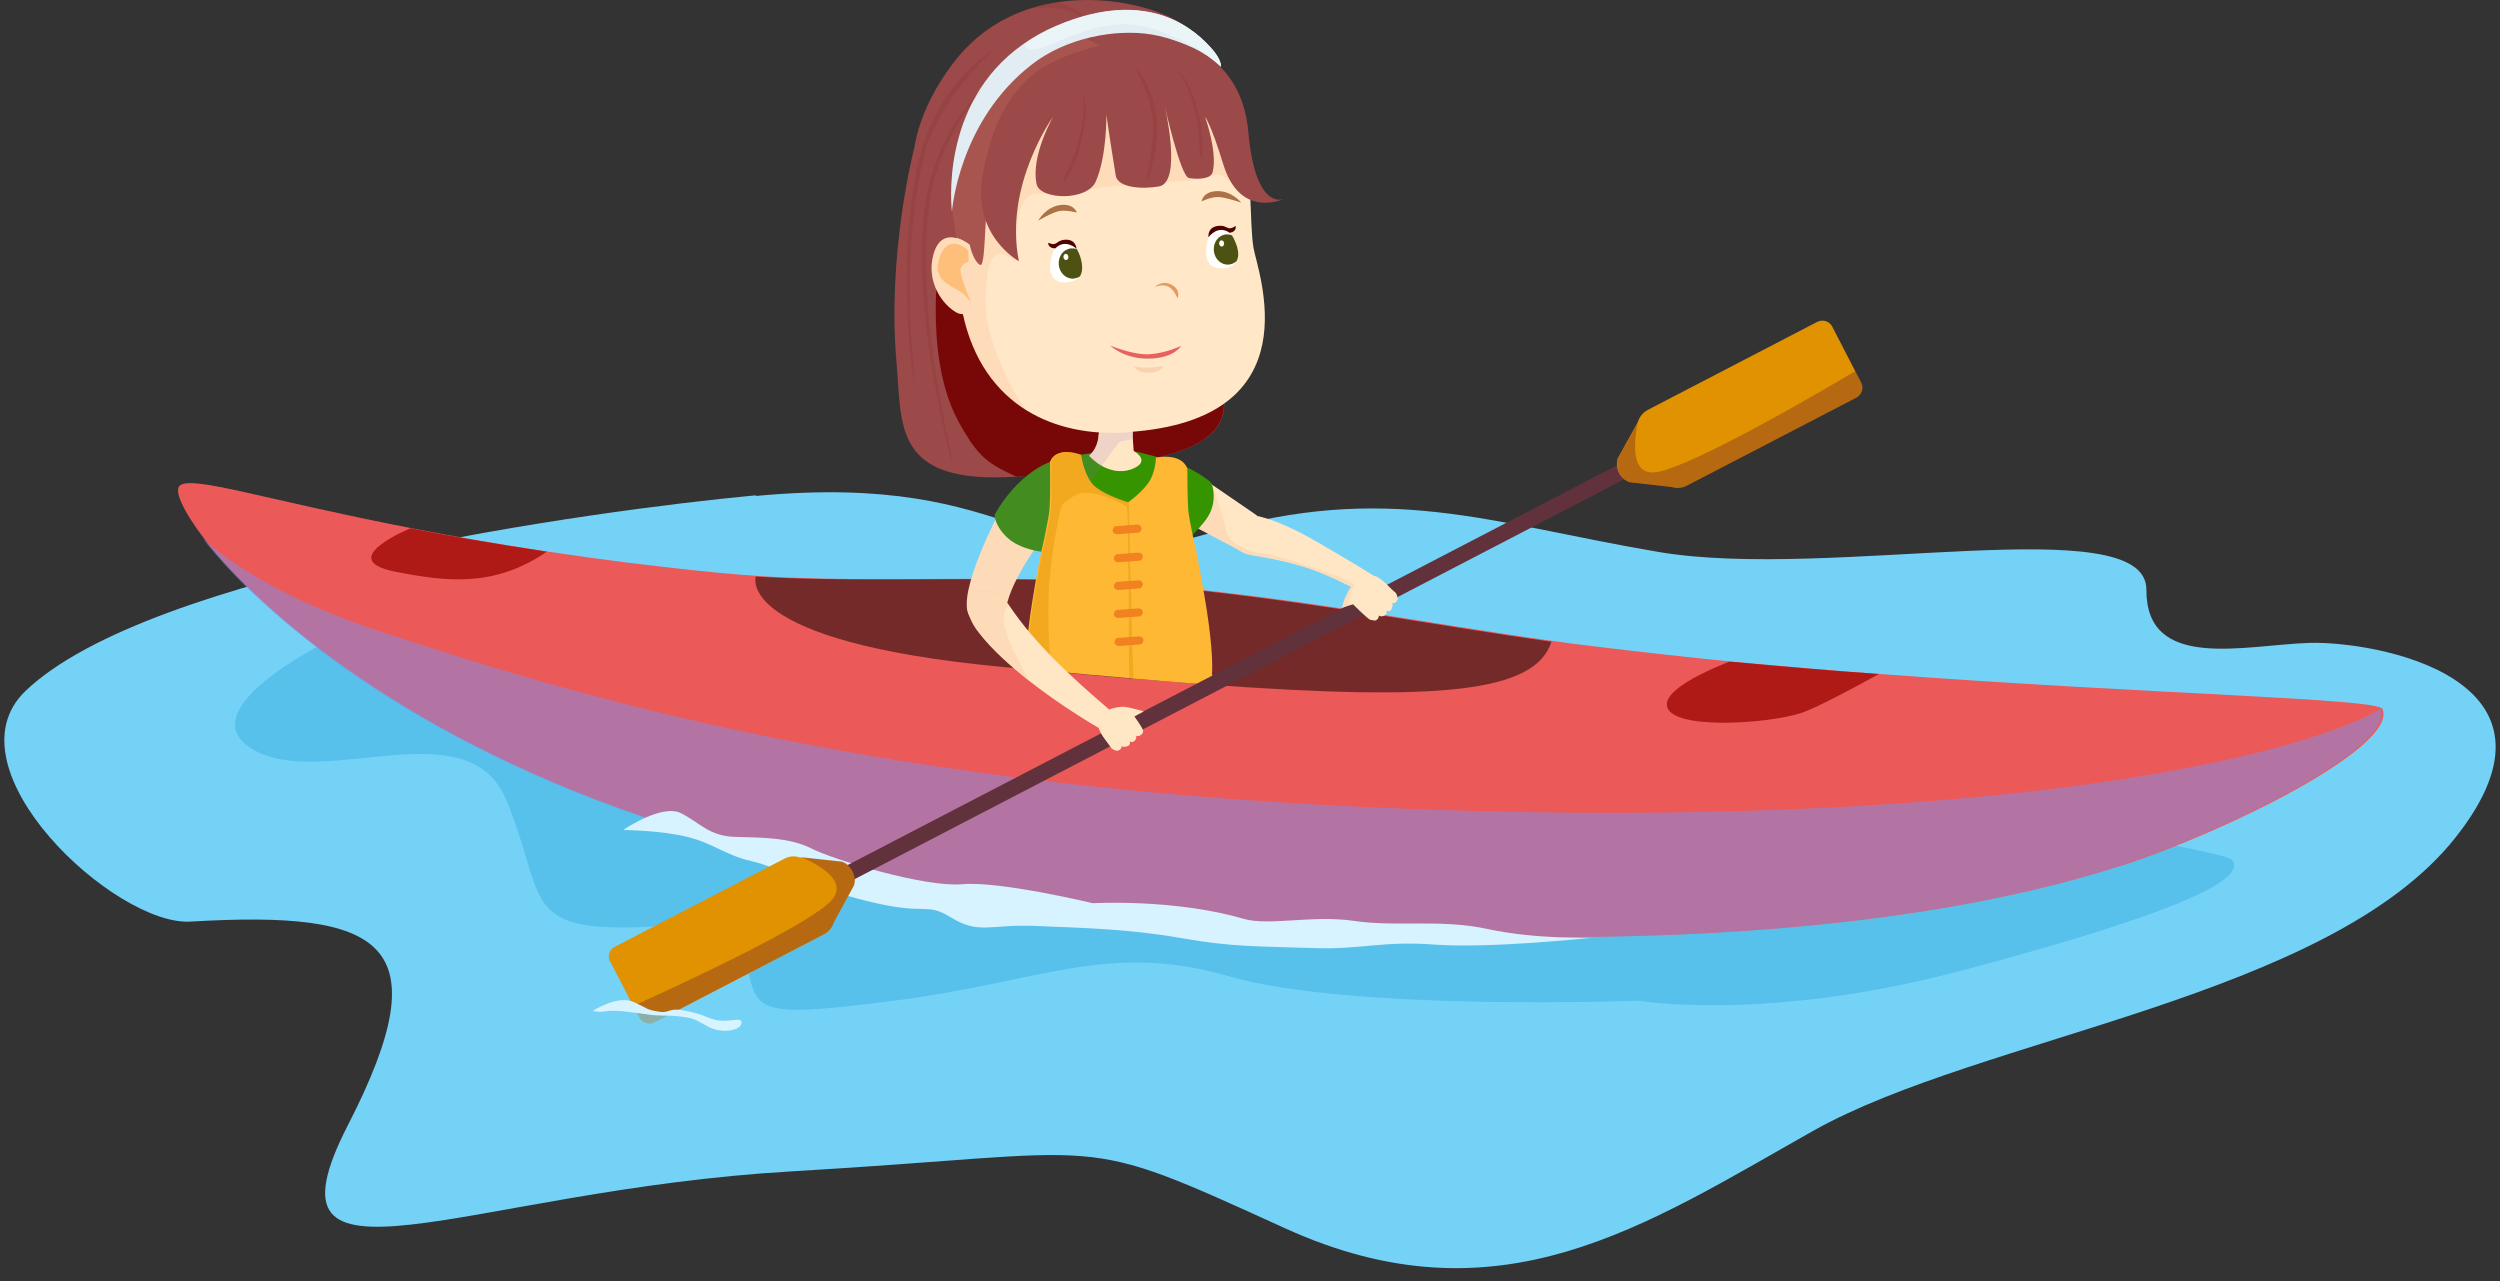 <svg width="160" height="82" viewBox="0 0 160 82" fill="none" xmlns="http://www.w3.org/2000/svg">
<rect x="0" y="0" width="160" height="82" fill="#333333" stroke="none"/>
<path d="M48.389 31.74C65.607 30.126 65.946 37.48 77.385 34.132C88.823 30.784 95.24 33.474 106.161 35.327C117.081 37.181 137.388 32.498 137.368 37.739C137.348 42.98 143.605 41.286 147.77 41.146C151.935 41.007 165.287 43.358 157.136 53.621C148.986 63.884 126.806 66.315 116.045 72.373C105.284 78.431 95.938 84.848 82.247 78.611C68.557 72.373 71.665 73.749 50.701 74.964C29.717 76.18 16.206 83.812 22.264 72.015C28.322 60.217 24.476 58.264 12.18 58.982C7.358 59.261 -3.503 49.177 1.619 44.235C9.55 36.603 37.927 32.677 48.37 31.7L48.389 31.74Z" fill="#74D2F7"/>
<path d="M20.969 41.046C20.969 41.046 11.782 45.53 16.285 48.021C20.789 50.512 29.976 45.31 32.407 51.209C34.839 57.108 33.444 59.36 39.86 59.36C46.277 59.36 46.696 57.307 47.612 61.014C48.529 64.72 47.752 65.258 57.237 64.043C66.723 62.827 70.888 60.237 78.68 62.488C86.472 64.74 104.865 64.043 104.865 64.043C104.865 64.043 113.016 65.438 125.491 62.13C137.966 58.822 144.044 56.41 142.828 55.015C141.613 53.62 29.279 35.725 20.969 41.046Z" fill="#57C0EB"/>
<path d="M135.654 55.434C107.137 64.561 58.832 57.945 42.71 52.784C26.17 47.463 16.684 39.153 13.077 34.49C11.662 32.637 11.144 31.381 11.503 31.082C12.3 30.405 16.824 31.959 26.369 33.812C28.9 34.31 31.81 34.809 35.098 35.307C38.366 35.805 41.973 36.264 46.018 36.662C46.835 36.742 47.672 36.801 48.509 36.861C56.202 37.359 64.89 36.682 73.24 37.399C83.264 38.276 91.235 39.89 99.405 41.026C100.202 41.146 101.02 41.245 101.837 41.345C104.806 41.704 107.795 42.043 110.804 42.342C114.033 42.64 117.241 42.919 120.37 43.139C137.567 44.434 152.175 44.693 152.474 45.371C153.51 47.722 142.729 53.162 135.674 55.434H135.654Z" fill="#EB5959"/>
<g style="mix-blend-mode:multiply" opacity="0.56">
<path d="M135.575 55.434C107.058 64.561 58.752 57.945 42.631 52.784C26.09 47.463 16.605 39.153 12.998 34.49C15.11 36.363 18.617 38.535 24.436 40.448C38.027 44.932 58.234 50.97 94.423 51.907C129.257 52.804 147.571 48.22 152.354 45.37C153.39 47.722 142.609 53.162 135.555 55.434H135.575Z" fill="#898ADE"/>
</g>
<path d="M34.998 35.307C31.65 37.599 28.601 37.24 25.273 36.583C21.367 35.805 26.27 33.812 26.27 33.812C28.801 34.311 31.71 34.809 34.998 35.307Z" fill="#AF1A16"/>
<path d="M120.25 43.138C118.696 43.995 116.284 45.291 115.288 45.629C113.096 46.347 106.659 46.765 106.679 45.071C106.679 44.115 109.011 42.999 110.685 42.341C113.913 42.64 117.121 42.919 120.25 43.138Z" fill="#AF1A16"/>
<path d="M99.306 41.026C98.309 44.334 92.132 44.892 77.345 43.816C77.285 43.816 77.206 43.816 77.146 43.796C75.651 43.696 74.097 43.557 72.423 43.417C72.363 43.417 72.303 43.417 72.244 43.417C71.427 43.338 70.59 43.278 69.713 43.198C68.896 43.118 68.039 43.039 67.162 42.959C66.863 42.939 66.544 42.899 66.225 42.879C66.026 42.859 65.847 42.839 65.627 42.819C65.129 42.78 64.611 42.72 64.113 42.68C46.935 41.046 48.37 36.901 48.37 36.901C53.989 37.24 60.127 36.981 66.265 37.1H66.425C66.644 37.1 66.843 37.1 67.062 37.12C67.242 37.12 67.441 37.12 67.62 37.14C68.896 37.18 70.151 37.24 71.407 37.319C71.646 37.319 71.905 37.359 72.124 37.379C72.164 37.379 72.204 37.379 72.224 37.379C72.503 37.379 72.802 37.419 73.081 37.439C74.157 37.539 75.193 37.638 76.209 37.738C76.468 37.778 76.747 37.798 77.006 37.818C85.237 38.734 92.152 40.069 99.246 41.066L99.306 41.026Z" fill="#752A2A"/>
<path d="M66.265 30.405C65.847 30.445 65.428 30.485 65.05 30.504C57.118 31.023 57.736 27.236 57.377 23.191C56.76 16.236 58.493 9.56 58.493 9.56C61.423 8.484 66.066 11.294 70.131 14.901C74.316 18.627 77.883 23.191 78.282 25.184C79.059 29.129 73.3 29.628 66.285 30.385L66.265 30.405Z" fill="#9B4949"/>
<path d="M66.265 30.405C65.847 30.445 65.428 30.485 65.05 30.505C63.216 29.668 62.599 29.269 61.343 26.977C58.972 22.653 60.207 15.658 60.207 15.658L70.111 14.901C74.296 18.627 77.863 23.191 78.262 25.184C79.039 29.129 73.28 29.628 66.265 30.385V30.405Z" fill="#780808"/>
<path d="M64.033 32.617C64.033 32.617 61.203 37.938 62.02 39.372C62.359 39.97 63.834 40.807 64.472 38.535C65.03 36.483 67.062 34.012 67.062 34.012L64.053 32.617H64.033Z" fill="#FFE6C4"/>
<path d="M80.454 32.995L79.378 34.948L79.258 35.187L75.592 33.254L75.631 32.935L76.11 30.026L77.485 30.962L77.544 31.002L80.454 32.995Z" fill="#FFE6C4"/>
<g style="mix-blend-mode:multiply" opacity="0.15">
<path d="M64.033 32.617C64.033 32.617 61.203 37.938 62.02 39.372C62.359 39.97 63.834 40.807 64.472 38.535C65.03 36.483 67.062 34.012 67.062 34.012L64.053 32.617H64.033Z" fill="#F79B74"/>
</g>
<path d="M76.688 33.833C76.369 34.211 76.05 34.53 76.05 34.53C76.05 34.53 76.15 36.025 76.269 37.699C76.409 39.651 76.588 41.864 76.688 42.222C76.787 42.521 77.226 43.219 77.146 43.776C74.874 43.617 72.403 43.418 69.713 43.159C68.597 43.059 67.441 42.959 66.225 42.84C66.086 41.624 66.285 38.854 66.465 37.041C66.504 36.622 66.544 36.264 66.564 35.965C66.564 35.865 66.584 35.766 66.604 35.686C66.624 35.447 66.644 35.307 66.644 35.307C66.644 35.307 65.309 35.168 64.492 34.43C63.655 33.653 63.655 32.995 63.655 32.956C63.655 32.956 64.372 31.541 65.707 30.465C66.026 30.206 66.365 29.966 66.743 29.767C67.262 29.508 67.8 29.349 68.437 29.229C68.836 29.149 69.294 29.09 69.812 29.01C70.012 28.99 70.231 28.95 70.45 28.93C70.49 28.93 70.53 28.93 70.57 28.93C70.809 28.89 71.008 28.87 71.227 28.851C71.407 28.851 71.566 28.831 71.706 28.831C72.124 28.831 72.463 28.87 72.802 28.93C73.021 28.97 73.22 29.03 73.459 29.09C73.698 29.149 73.938 29.209 74.197 29.289C76.488 29.867 77.544 30.923 77.544 30.923C77.544 30.923 77.544 30.923 77.544 30.943C77.604 31.082 77.923 32.079 77.305 33.075C77.166 33.294 76.947 33.573 76.727 33.813L76.688 33.833Z" fill="#359400"/>
<path d="M72.383 30.046C71.666 30.285 71.008 30.086 70.53 29.827C70.45 29.767 70.35 29.727 70.271 29.667C70.052 29.508 69.892 29.368 69.793 29.269C69.733 29.189 69.693 29.169 69.693 29.169C69.713 29.169 69.733 29.129 69.753 29.109C69.773 29.109 69.793 29.069 69.812 29.049C69.872 28.99 69.932 28.91 69.992 28.83C70.052 28.751 70.091 28.651 70.131 28.571C70.171 28.491 70.191 28.432 70.211 28.352C70.251 28.252 70.271 28.153 70.291 28.033C70.291 28.013 70.291 27.993 70.291 27.953C70.291 27.874 70.311 27.794 70.331 27.714C70.331 27.714 70.331 27.694 70.331 27.674C70.331 27.575 70.35 27.495 70.37 27.395C70.37 27.276 70.37 27.176 70.37 27.096C70.39 26.578 70.35 26.16 70.35 26.16C70.35 26.16 72.562 25.941 72.622 26.359C72.622 26.379 72.622 26.419 72.622 26.439C72.523 26.678 72.503 27.176 72.503 27.674C72.503 27.834 72.503 27.973 72.503 28.113C72.523 28.551 72.562 28.87 72.562 28.87C72.562 28.87 72.642 28.91 72.722 28.97C73.001 29.189 73.459 29.667 72.323 30.066L72.383 30.046Z" fill="#FFE6C4"/>
<g style="mix-blend-mode:multiply" opacity="0.15">
<path d="M72.642 26.419C72.543 26.659 72.523 27.157 72.523 27.655C72.523 27.814 72.523 27.954 72.543 28.093C72.224 28.153 71.905 28.213 71.725 28.253C71.666 28.253 71.466 28.492 71.187 28.871C70.988 29.13 70.769 29.448 70.51 29.827C70.49 29.867 70.45 29.907 70.43 29.947C69.773 30.903 68.995 32.139 68.378 33.334C68.198 33.673 67.76 35.307 67.66 37.101C67.561 38.695 67.74 40.409 68.557 41.485C69.055 42.143 69.434 42.701 69.713 43.159C68.597 43.059 67.441 42.96 66.225 42.84C66.086 41.624 66.285 38.855 66.465 37.041C66.504 36.623 66.544 36.264 66.564 35.965C66.564 35.865 66.584 35.766 66.604 35.686C66.624 35.447 66.644 35.307 66.644 35.307C66.644 35.307 65.309 35.168 64.492 34.431C63.655 33.653 63.655 32.996 63.655 32.956C63.655 32.956 64.372 31.541 65.707 30.465C66.026 30.206 66.365 29.967 66.743 29.767C67.262 29.508 67.8 29.349 68.437 29.229C68.836 29.15 69.294 29.09 69.812 29.01C69.892 28.95 69.952 28.871 69.992 28.791C70.052 28.691 70.091 28.611 70.151 28.532L70.231 28.293C70.271 28.193 70.311 28.093 70.331 27.994C70.331 27.954 70.331 27.934 70.35 27.914C70.35 27.834 70.37 27.735 70.39 27.655V27.615C70.39 27.615 70.43 27.436 70.43 27.336C70.43 27.217 70.43 27.117 70.43 27.037C70.47 26.519 70.41 26.101 70.41 26.101L72.363 26.26L72.682 26.3C72.682 26.3 72.682 26.36 72.662 26.38L72.642 26.419Z" fill="#9463D4"/>
</g>
<path d="M72.144 27.674C69.773 27.834 67.541 27.395 65.727 26.279C63.754 25.064 62.26 23.051 61.622 20.082C61.523 19.604 61.443 19.125 61.383 18.587C61.383 18.468 61.363 18.328 61.343 18.209C61.263 17.292 61.224 16.415 61.204 15.598C61.204 15.479 61.204 15.359 61.204 15.219C61.204 13.286 61.363 11.613 61.702 10.158C62.878 4.996 66.046 2.784 69.912 2.426C76.429 1.848 78.68 5.056 79.517 8.603C79.836 9.958 79.956 11.334 80.016 12.589C80.075 13.884 80.095 15.04 80.215 15.817C80.454 17.332 84.201 26.877 72.164 27.654L72.144 27.674Z" fill="#FFE7C7"/>
<path d="M69.075 17.711C69.075 17.711 68.995 17.79 68.955 17.83C68.497 18.169 67.879 18.109 67.62 17.95C67.361 17.79 67.022 17.412 67.321 16.336C67.381 16.156 67.441 15.997 67.521 15.877C67.7 15.638 67.919 15.539 68.138 15.519C68.417 15.499 68.676 15.578 68.836 15.818C68.836 15.837 68.876 15.877 68.896 15.897C68.896 15.897 68.896 15.897 68.896 15.917C69.195 16.415 69.394 17.272 69.075 17.691V17.711Z" fill="white"/>
<path d="M69.075 17.711C68.975 17.771 68.856 17.811 68.716 17.831C68.238 17.871 67.8 17.472 67.76 16.934C67.72 16.396 68.059 15.938 68.557 15.898C68.677 15.898 68.796 15.898 68.916 15.938C69.215 16.436 69.414 17.293 69.095 17.711H69.075Z" fill="#4D5212"/>
<path d="M68.236 16.643C68.324 16.636 68.387 16.54 68.377 16.431C68.368 16.321 68.288 16.239 68.201 16.247C68.113 16.254 68.05 16.35 68.06 16.459C68.07 16.569 68.149 16.651 68.236 16.643Z" fill="white"/>
<path d="M68.896 15.917C68.896 15.917 68.178 15.24 67.541 15.897C67.062 15.897 67.082 15.539 67.082 15.539C67.72 15.798 67.541 15.359 68.218 15.339C68.896 15.339 68.896 15.937 68.896 15.937V15.917Z" fill="#4F0000"/>
<path d="M79.139 16.714C79.139 16.714 79.019 16.874 78.959 16.933C78.74 17.133 78.142 17.312 77.624 17.053C77.066 16.774 77.126 15.758 77.365 15.16C77.365 15.12 77.385 15.1 77.405 15.06C77.525 14.801 77.764 14.682 78.043 14.642C78.262 14.622 78.501 14.682 78.7 14.881C78.74 14.921 78.8 14.981 78.84 15.06C78.88 15.12 78.939 15.2 78.979 15.299C79.338 16.037 79.278 16.475 79.139 16.714Z" fill="white"/>
<path d="M79.139 16.715C78.999 16.834 78.84 16.914 78.641 16.934C78.162 16.974 77.724 16.575 77.684 16.037C77.644 15.499 77.983 15.041 78.481 15.001C78.601 15.001 78.72 15.001 78.84 15.061C78.88 15.12 78.939 15.2 78.979 15.3C79.338 16.037 79.278 16.476 79.139 16.715Z" fill="#4D5212"/>
<path d="M78.202 15.778C78.29 15.77 78.353 15.675 78.343 15.565C78.333 15.455 78.254 15.373 78.166 15.381C78.079 15.389 78.016 15.484 78.025 15.594C78.035 15.703 78.114 15.786 78.202 15.778Z" fill="white"/>
<path d="M77.365 15.16C77.365 15.16 77.943 14.363 78.7 14.901C79.179 14.821 79.079 14.463 79.079 14.463C78.501 14.841 78.601 14.363 77.923 14.463C77.246 14.562 77.345 15.18 77.345 15.18L77.365 15.16Z" fill="#4F0000"/>
<path d="M73.878 18.408C73.878 18.408 74.296 17.89 74.954 18.209C75.611 18.527 75.372 19.105 75.372 19.105C75.372 19.105 75.153 18.587 74.854 18.388C74.416 18.109 73.878 18.388 73.878 18.388V18.408Z" fill="#E89961"/>
<path d="M66.445 14.123C66.445 14.123 66.903 13.267 67.82 13.127C68.736 12.988 68.916 13.605 68.916 13.605C68.916 13.605 68.258 13.426 67.8 13.506C67.341 13.585 66.445 14.123 66.445 14.123Z" fill="#AB7147"/>
<path d="M79.438 12.968C79.438 12.968 78.84 12.211 77.903 12.231C76.966 12.251 76.907 12.889 76.907 12.889C76.907 12.889 77.505 12.59 77.983 12.61C78.461 12.629 79.438 12.968 79.438 12.968Z" fill="#AB7147"/>
<path opacity="0.35" d="M74.456 23.41C74.456 23.41 74.336 23.849 73.519 23.849C72.702 23.849 72.582 23.45 72.582 23.45C72.582 23.45 73.1 23.55 73.519 23.53C73.938 23.51 74.456 23.41 74.456 23.41Z" fill="#E8AE84"/>
<path d="M71.048 22.115C71.048 22.115 72.523 22.733 73.559 22.673C74.595 22.613 75.592 22.135 75.592 22.135C75.592 22.135 75.173 22.912 73.559 22.952C71.945 22.992 71.048 22.115 71.048 22.115Z" fill="#E86161"/>
<path d="M78.76 5.634C78.601 5.335 77.624 4.08 71.825 3.542C65.189 2.924 64.053 10.417 63.495 11.453C62.937 12.489 63.157 17.232 62.718 16.953C62.26 16.674 62.06 15.658 62.06 15.658C60.666 14.602 60.008 15.678 60.008 15.678C58.972 14.681 56.52 10.018 60.944 4.12C62.359 2.207 64.173 1.091 66.046 0.513C66.604 0.333 67.182 0.214 67.74 0.134C71.108 -0.364 74.416 0.612 75.811 1.649C77.564 2.944 78.581 5.196 78.76 5.614V5.634Z" fill="#9B4949"/>
<g style="mix-blend-mode:multiply" opacity="0.15">
<path d="M79.996 12.609C79.398 12.071 78.481 11.313 78.142 11.214C77.624 11.054 77.246 11.513 75.85 11.572C74.456 11.632 71.845 11.851 70.809 11.971C69.792 12.091 68.258 12.429 66.445 12.389C64.651 12.35 65.169 16.256 65.07 16.654C64.95 17.053 62.957 14.143 63.097 19.763C63.136 21.297 64.292 24.446 65.727 26.299C63.754 25.084 62.26 23.071 61.622 20.102C61.502 20.102 61.363 20.082 61.223 20.002C60.347 19.524 59.31 18.109 59.709 16.415C59.988 15.219 60.645 15.1 61.203 15.239C61.024 13.625 60.606 13.306 61.483 10.337C63.276 4.339 68.497 1.947 68.497 1.947C68.497 1.947 75.89 5.674 79.497 8.643C79.816 9.998 79.936 11.373 79.996 12.629V12.609Z" fill="#F79B74"/>
</g>
<path d="M62.28 19.903C62.28 19.903 62.001 20.102 61.622 20.102C61.502 20.102 61.363 20.082 61.224 20.002C60.347 19.524 59.31 18.109 59.709 16.415C59.988 15.22 60.646 15.1 61.204 15.239C61.662 15.359 62.041 15.678 62.041 15.678L62.28 19.903Z" fill="#FFE7C7"/>
<path d="M61.981 16.036C61.981 16.036 60.645 14.741 60.087 16.614C59.729 17.85 60.685 18.209 61.403 18.627C62.001 19.006 62.22 19.524 62.22 19.524C62.22 19.524 61.343 17.531 61.483 17.172C61.622 16.814 62.001 16.754 62.001 16.754L61.961 16.036H61.981Z" fill="#FFC67D"/>
<g style="mix-blend-mode:multiply" opacity="0.15">
<path d="M69.294 1.21C68.477 0.273 66.186 0.513 66.026 0.532C66.584 0.353 67.162 0.234 67.72 0.154C69.553 0.772 69.274 1.21 69.274 1.21H69.294Z" fill="#852121"/>
</g>
<path d="M78.142 4.279C78.142 4.279 76.409 2.665 73.698 2.207C71.367 1.828 68.218 2.426 66.046 4.12C61.343 7.747 60.925 13.546 60.925 13.546C60.925 13.546 60.028 6.651 65.488 2.824C66.106 2.386 66.803 1.987 67.6 1.649C73.619 -0.922 76.628 2.027 77.624 3.203C78.122 3.801 78.142 4.16 78.122 4.259L78.142 4.279Z" fill="#E1EDF2"/>
<path d="M78.142 4.279C77.584 3.721 76.369 2.765 73.997 1.908C70.351 0.593 67.242 3.363 65.907 3.143C65.727 3.104 65.588 3.004 65.508 2.844C66.126 2.406 66.823 2.008 67.62 1.669C73.639 -0.902 76.648 2.047 77.644 3.223C78.142 3.821 78.162 4.18 78.142 4.279Z" fill="#EBF4F7"/>
<g style="mix-blend-mode:multiply" opacity="0.15">
<path d="M62.28 19.903C62.28 19.903 62.001 20.102 61.622 20.102C61.502 20.102 61.363 20.082 61.223 20.002C60.347 19.524 59.31 18.109 59.709 16.415C59.988 15.22 60.645 15.1 61.203 15.239C61.662 15.359 62.04 15.678 62.04 15.678L62.28 19.903Z" fill="#F79B74"/>
</g>
<g style="mix-blend-mode:multiply" opacity="0.15">
<path d="M63.635 3.163C63.635 3.163 59.789 5.236 58.673 10.855C57.377 17.372 58.414 24.247 58.493 24.346C58.752 24.685 57.298 16.774 59.31 9.361C59.729 7.846 61.463 5.156 63.635 3.143V3.163Z" fill="#852121"/>
</g>
<g style="mix-blend-mode:multiply" opacity="0.15">
<path d="M62.897 5.714C62.897 5.714 59.629 8.344 59.091 14.044C58.493 20.66 60.845 29.468 60.944 29.568C61.223 29.866 58.354 20.062 59.569 12.489C59.809 10.935 60.925 7.926 62.897 5.694V5.714Z" fill="#852121"/>
</g>
<path d="M39.94 53.083C39.94 53.083 42.371 51.429 43.587 52.046C44.803 52.664 45.401 53.521 47.055 53.561C48.709 53.601 50.562 53.601 51.917 54.298C53.272 54.996 59.191 56.809 61.582 56.59C63.973 56.371 69.932 57.806 69.932 57.806C69.932 57.806 75.153 57.507 79.577 58.802C81.231 59.28 84.001 58.543 86.691 58.941C89.382 59.34 92.192 58.802 95.221 59.46C98.25 60.117 101.857 60.018 101.857 60.018C101.857 60.018 95.32 60.715 91.853 60.456C88.385 60.197 87.17 60.795 83.961 60.675C80.753 60.556 78.939 60.635 75.591 60.038C72.244 59.44 69.055 59.38 66.225 59.26C63.395 59.141 62.678 59.818 60.904 58.742C59.131 57.666 59.51 58.663 55.484 57.666C51.459 56.67 49.805 55.494 48.111 55.115C46.417 54.737 45.68 53.979 43.986 53.561C42.292 53.142 39.96 53.123 39.96 53.123L39.94 53.083Z" fill="#D6F3FF"/>
<path d="M74.197 2.426C75.253 2.585 79.438 3.342 79.896 8.464C80.354 13.585 82.168 12.729 82.168 12.729C82.168 12.729 79.398 14.064 78.302 10.556C77.485 7.886 77.126 7.487 77.126 7.487C77.126 7.487 77.943 9.759 77.604 11.035C77.485 11.453 76.668 11.493 76.09 11.393C75.552 11.294 74.535 6.75 74.535 6.75C74.535 6.75 75.691 11.652 74.177 11.931C73.18 12.111 71.546 12.051 71.407 11.234C70.909 8.145 70.809 7.348 70.809 7.348C70.809 7.348 70.849 9.979 70.131 11.613C69.573 12.888 66.564 12.788 66.345 11.792C65.946 9.998 67.401 7.468 67.401 7.468C67.401 7.468 64.233 11.852 65.209 16.714C65.209 16.714 62.1 15.04 62.917 11.015C63.376 8.703 64.053 6.69 65.847 4.997C67.979 3.004 73.14 2.266 74.197 2.426Z" fill="#9B4949"/>
<g style="mix-blend-mode:multiply" opacity="0.15">
<path d="M72.622 4.279C72.622 4.279 74.715 6.352 73.878 9.899C73.619 11.015 73.579 11.473 73.439 11.493C73.3 11.513 73.878 8.982 73.798 8.026C73.718 7.069 73.638 6.232 72.622 4.279Z" fill="#852121"/>
</g>
<g style="mix-blend-mode:multiply" opacity="0.15">
<path d="M75.412 4.558C75.412 4.558 76.09 4.757 76.787 7.607C77.026 8.583 77.007 10.117 76.867 10.117C76.728 10.117 76.787 8.304 76.548 7.467C76.309 6.63 76.249 5.853 75.412 4.558Z" fill="#852121"/>
</g>
<g style="mix-blend-mode:multiply" opacity="0.15">
<path d="M69.314 6.053C69.314 6.053 69.832 6.531 69.135 9.401C68.896 10.377 68.178 11.732 68.059 11.672C67.939 11.613 68.816 10.018 68.995 9.162C69.175 8.305 69.474 7.587 69.314 6.053Z" fill="#852121"/>
</g>
<path d="M72.443 43.398C72.443 43.398 72.323 43.398 72.264 43.398C71.447 43.318 70.61 43.258 69.733 43.178C68.916 43.099 68.059 43.019 67.182 42.939C66.883 42.919 66.564 42.88 66.245 42.86C66.046 42.84 65.867 42.82 65.647 42.8C65.608 41.285 66.006 38.774 66.305 37.061C66.484 36.024 66.644 35.307 66.644 35.307C66.644 35.307 66.863 34.41 67.003 33.613C67.082 33.234 67.142 32.896 67.162 32.657C67.242 31.899 67.202 29.568 67.202 29.568C67.581 28.512 69.115 29.129 69.115 29.129C69.115 29.129 69.254 30.245 69.793 30.943C70.331 31.64 72.164 32.178 72.164 32.178L72.204 33.593V34.111L72.244 35.387V35.905L72.284 37.18V37.32L72.303 37.678L72.343 38.954V39.472L72.383 40.747V41.265L72.463 43.378L72.443 43.398Z" fill="#FFB833"/>
<path d="M77.604 43.178C77.584 43.438 77.485 43.657 77.345 43.816C77.285 43.816 77.206 43.816 77.146 43.796C75.651 43.697 74.097 43.557 72.423 43.418L72.363 41.305V40.787L72.303 39.512V38.994L72.263 37.718V37.359L72.244 37.22L72.204 35.945V35.426L72.164 34.151V33.633L72.104 32.218C72.104 32.218 72.901 31.68 73.439 30.983C73.977 30.285 73.977 29.289 73.977 29.289C73.977 29.289 75.591 28.93 75.99 29.986C75.99 29.986 75.99 31.919 76.05 32.676C76.13 33.414 76.568 35.327 76.568 35.327C76.568 35.327 76.787 36.403 77.026 37.798C77.345 39.591 77.664 41.923 77.564 43.178H77.604Z" fill="#FFB833"/>
<path d="M72.443 43.398C72.443 43.398 72.323 43.398 72.263 43.398C72.263 42.8 72.263 42.082 72.244 41.305C72.244 41.146 72.244 40.966 72.244 40.787C72.244 40.369 72.244 39.95 72.244 39.512V38.993C72.244 38.575 72.244 38.137 72.224 37.718C72.224 37.579 72.224 37.459 72.224 37.34V37.22C72.224 36.782 72.224 36.343 72.204 35.944C72.204 35.765 72.204 35.606 72.204 35.426C72.204 34.948 72.204 34.53 72.184 34.151C72.184 33.972 72.184 33.792 72.184 33.633C72.164 32.935 72.144 32.497 72.124 32.457C72.004 32.278 69.892 31.202 68.936 31.64C68.677 31.76 68.318 31.979 67.959 32.338C67.919 32.377 67.381 34.609 67.182 37.08C67.142 37.379 67.122 37.678 67.122 37.957C67.042 39.831 67.162 41.704 67.262 42.919C66.963 42.899 66.644 42.859 66.325 42.84C66.126 42.82 65.946 42.8 65.727 42.78C65.687 41.265 66.086 38.754 66.385 37.041C66.564 36.004 66.724 35.287 66.724 35.287C66.724 35.287 66.943 34.39 67.082 33.593C67.162 33.214 67.222 32.876 67.242 32.636C67.321 31.879 67.281 29.548 67.281 29.548C67.66 28.491 69.195 29.109 69.195 29.109C69.195 29.109 69.334 30.225 69.872 30.923C70.41 31.62 72.244 32.158 72.244 32.158L72.283 33.573V34.091L72.323 35.367V35.885L72.363 37.16V37.3L72.383 37.658L72.423 38.934V39.452L72.463 40.727V41.245L72.543 43.358L72.443 43.398Z" fill="#F2A91F"/>
<path d="M71.486 34.191L72.822 34.091C72.961 34.091 73.061 33.952 73.061 33.812C73.061 33.673 72.921 33.573 72.782 33.573L71.447 33.673C71.307 33.673 71.207 33.812 71.207 33.952C71.207 34.091 71.347 34.191 71.486 34.191Z" fill="#F2811F"/>
<path d="M71.566 35.984L72.901 35.885C73.041 35.885 73.141 35.745 73.141 35.606C73.141 35.466 73.001 35.367 72.862 35.367L71.526 35.466C71.387 35.466 71.287 35.606 71.287 35.745C71.287 35.885 71.427 35.984 71.566 35.984Z" fill="#F2811F"/>
<path d="M71.566 37.758L72.901 37.659C73.041 37.659 73.141 37.519 73.141 37.38C73.141 37.24 73.001 37.141 72.862 37.141L71.526 37.24C71.387 37.24 71.287 37.38 71.287 37.519C71.287 37.659 71.427 37.758 71.566 37.758Z" fill="#F2811F"/>
<path d="M71.566 39.551L72.901 39.452C73.041 39.452 73.141 39.312 73.141 39.173C73.141 39.033 73.001 38.934 72.862 38.934L71.526 39.033C71.387 39.033 71.287 39.173 71.287 39.312C71.287 39.452 71.427 39.551 71.566 39.551Z" fill="#F2811F"/>
<path d="M71.606 41.345L72.941 41.246C73.081 41.246 73.18 41.106 73.18 40.967C73.18 40.827 73.041 40.727 72.901 40.727L71.566 40.827C71.427 40.827 71.327 40.967 71.327 41.106C71.327 41.246 71.466 41.345 71.606 41.345Z" fill="#F2811F"/>
<path d="M54.647 56.291L104.009 30.644C104.268 30.504 104.348 30.205 104.228 29.966C104.108 29.727 103.79 29.627 103.55 29.747L54.189 55.394C53.93 55.534 53.85 55.833 53.97 56.072C54.089 56.311 54.408 56.411 54.647 56.291Z" fill="#61323B"/>
<path d="M117.261 20.899L119.114 24.486C119.293 24.825 119.154 25.263 118.815 25.442L107.954 31.082C107.656 31.242 107.297 31.262 106.978 31.162L104.308 30.863C103.69 30.664 103.351 29.986 103.53 29.348L104.786 27.077L104.826 26.997C104.925 26.678 105.145 26.399 105.444 26.24L116.304 20.6C116.663 20.421 117.081 20.56 117.261 20.899Z" fill="#E09200"/>
<path d="M118.736 23.729L119.134 24.486C119.313 24.825 119.174 25.263 118.835 25.442L107.974 31.082C107.676 31.241 107.317 31.261 106.998 31.162L104.328 30.863C103.71 30.663 103.371 29.986 103.55 29.348L104.806 27.076C104.487 28.79 104.487 30.624 106.281 30.165C108.931 29.488 116.344 25.183 118.775 23.729H118.736Z" fill="#752A2A" fill-opacity="0.39"/>
<path d="M39.063 61.553L40.917 65.14C41.096 65.478 41.535 65.618 41.873 65.439L52.734 59.799C53.033 59.639 53.252 59.36 53.352 59.042L54.647 56.67C54.827 56.052 54.488 55.375 53.87 55.156L51.279 54.877H51.18C50.861 54.757 50.502 54.797 50.203 54.956L39.343 60.596C38.984 60.775 38.864 61.214 39.044 61.553H39.063Z" fill="#E09200"/>
<path d="M40.538 64.363L40.937 65.12C41.116 65.459 41.554 65.598 41.893 65.419L52.754 59.779C53.053 59.62 53.272 59.341 53.372 59.022L54.667 56.651C54.846 56.033 54.508 55.355 53.89 55.136L51.299 54.857C52.894 55.574 54.388 56.63 52.993 57.846C50.921 59.62 43.129 63.207 40.558 64.363H40.538Z" fill="#752A2A" fill-opacity="0.39"/>
<path d="M72.702 47.044C72.702 47.044 72.782 47.204 72.642 47.383C72.463 47.582 72.303 47.443 72.303 47.443C72.303 47.443 72.403 47.682 72.144 47.762C71.885 47.841 71.765 47.762 71.765 47.762C71.765 47.762 71.825 47.961 71.546 48.041C71.427 48.081 71.168 47.941 71.128 47.881C70.849 47.463 70.49 47.104 70.311 46.586C70.311 46.586 68.079 45.31 65.867 43.577C64.671 42.64 63.475 41.564 62.658 40.508C62.379 40.169 62.16 39.77 62.02 39.392C61.821 38.834 61.881 38.336 62.24 38.077C62.718 37.718 63.834 37.618 64.591 38.754C66.265 41.245 68.617 43.377 70.988 45.41C70.988 45.41 71.307 45.251 71.905 45.231C72.363 45.271 73.2 45.53 73.2 45.53L72.602 45.849C72.602 45.849 73.16 46.626 73.16 46.765C73.16 46.905 73.14 46.945 73.001 47.044C72.861 47.164 72.682 47.084 72.682 47.084L72.702 47.044Z" fill="#FFE6C4"/>
<path d="M89.421 38.416C89.302 38.675 89.103 38.575 89.103 38.575C89.103 38.575 89.182 38.715 89.063 38.974C88.963 39.193 88.764 39.093 88.724 39.073C88.744 39.133 88.804 39.273 88.604 39.392C88.405 39.512 88.246 39.392 88.246 39.392C88.246 39.432 88.246 39.572 88.106 39.671C87.987 39.771 87.867 39.671 87.708 39.671C87.548 39.631 86.592 38.675 86.592 38.675L86.273 38.774L85.894 38.894C85.894 38.894 85.954 38.475 86.193 38.037C86.293 37.798 86.392 37.639 86.492 37.519C86.572 37.399 86.651 37.34 86.671 37.32C86.671 37.3 86.691 37.3 86.691 37.3L88.026 36.861C88.584 37.14 88.903 37.599 89.322 37.937C89.382 37.997 89.481 38.276 89.441 38.396L89.421 38.416Z" fill="#FFE6C4"/>
<path d="M88.007 36.881L86.731 37.439L86.472 37.559C84.001 36.303 82.586 35.945 80.055 35.526C79.737 35.467 79.477 35.347 79.278 35.207C78.979 34.988 78.78 34.689 78.7 34.41C78.601 34.171 78.581 33.912 78.601 33.733C78.66 33.294 78.999 33.015 79.497 32.956C79.816 32.916 80.155 32.956 80.494 33.035C80.534 33.035 80.573 33.035 80.613 33.055C81.749 33.334 83.025 33.952 84.2 34.63C86.392 35.885 88.046 36.921 88.046 36.921L88.007 36.881Z" fill="#FFE6C4"/>
<g style="mix-blend-mode:multiply" opacity="0.15">
<path d="M65.867 43.537C64.671 42.601 63.475 41.525 62.658 40.468C62.379 40.13 62.16 39.731 62.02 39.352C61.821 38.794 61.881 38.296 62.24 38.037C62.718 37.678 63.834 37.579 64.591 38.715C63.595 39.512 64.97 41.923 65.867 43.537Z" fill="#F79B74"/>
</g>
<g style="mix-blend-mode:multiply" opacity="0.15">
<path d="M86.731 37.439C86.731 37.439 86.373 37.818 86.253 38.794L85.874 38.914C85.874 38.914 85.934 38.495 86.173 38.057C86.273 37.818 86.373 37.658 86.472 37.539C84.001 36.283 82.586 35.925 80.055 35.506C79.737 35.446 79.478 35.327 79.278 35.187L76.727 33.852C76.947 33.613 77.166 33.334 77.305 33.115C77.923 32.118 77.604 31.102 77.544 30.982C77.544 30.982 77.544 31.002 77.564 31.022C77.684 31.381 78.381 33.234 78.461 33.952C78.481 34.111 78.561 34.27 78.68 34.41C78.84 34.629 79.099 34.828 79.398 34.988C79.876 35.267 80.394 35.406 80.693 35.406C81.291 35.367 85.954 36.861 86.651 37.399C86.691 37.439 86.731 37.459 86.731 37.479V37.439Z" fill="#F79B74"/>
</g>
<path opacity="0.67" d="M37.927 64.701L41.594 66.853L47.274 65.498C47.274 65.498 40.398 64.502 39.821 64.482C39.243 64.462 37.927 64.701 37.927 64.701Z" fill="#74D2F7"/>
<path d="M37.927 64.701C37.927 64.701 39.522 63.664 40.538 64.123C41.554 64.581 41.315 64.601 42.132 64.741C42.949 64.88 42.69 64.442 43.926 64.701C45.161 64.96 44.902 65.02 45.739 65.259C46.576 65.498 47.553 65 47.453 65.498C47.353 65.996 46.158 66.136 45.38 65.737C44.603 65.338 44.563 65.179 43.567 65.059C42.571 64.94 42.391 65.059 41.415 64.92C40.438 64.781 39.342 64.621 38.784 64.721C38.226 64.82 37.947 64.681 37.947 64.681L37.927 64.701Z" fill="#D6F3FF"/>
</svg>
